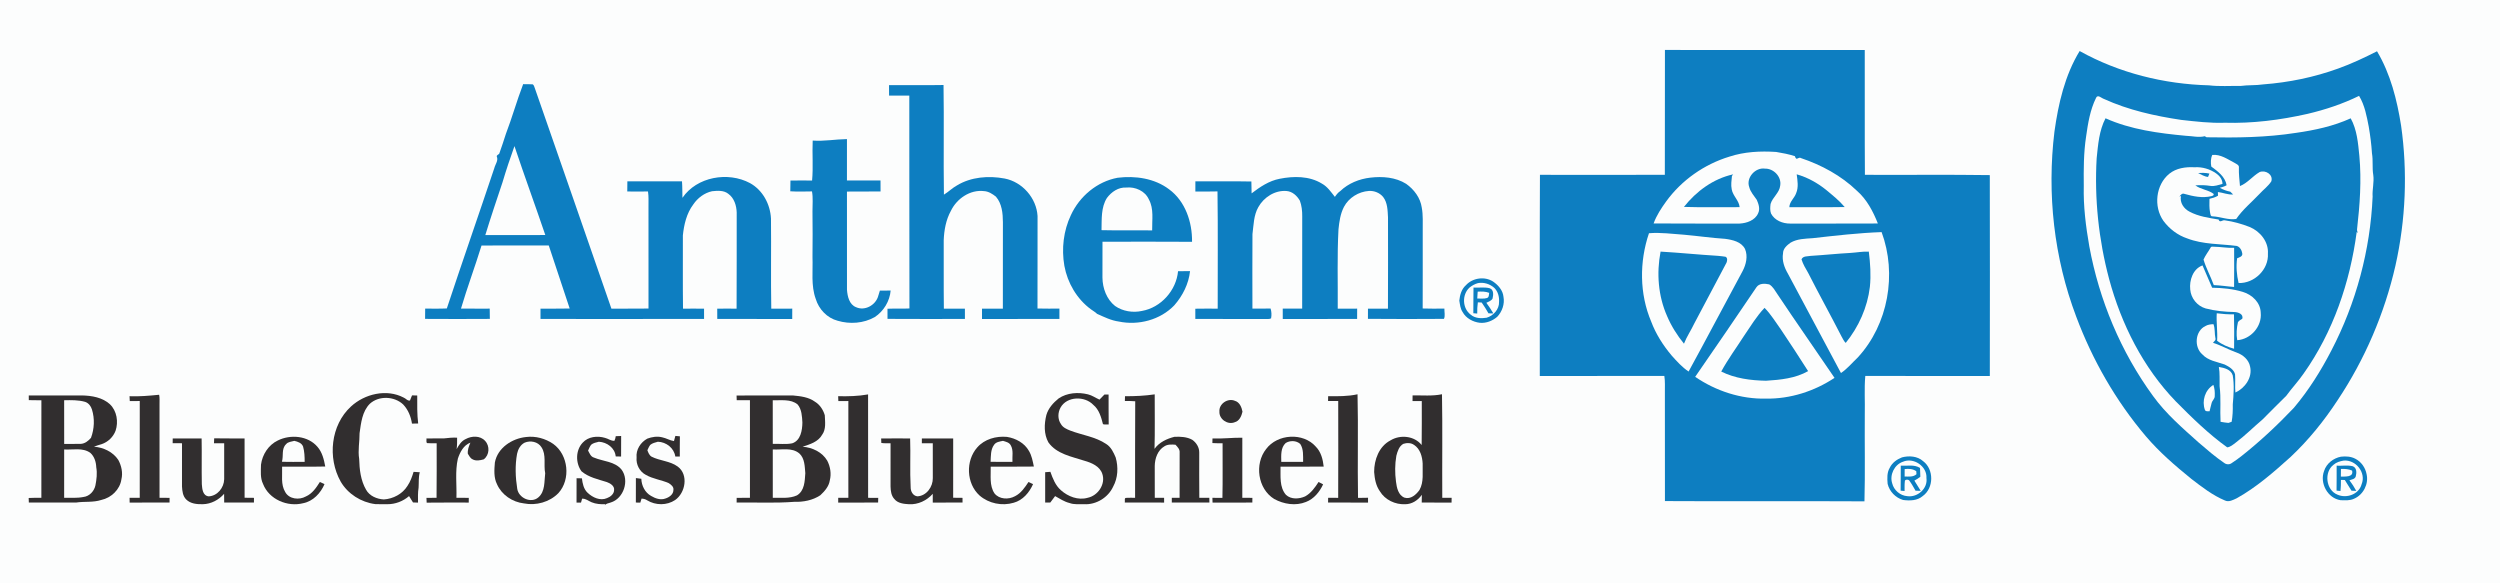 <?xml version="1.0" encoding="UTF-8" ?>
<!DOCTYPE svg PUBLIC "-//W3C//DTD SVG 1.1//EN" "http://www.w3.org/Graphics/SVG/1.1/DTD/svg11.dtd">
<svg width="2071pt" height="483pt" viewBox="0 0 2071 483" version="1.1" xmlns="http://www.w3.org/2000/svg">
<path fill="#fcfdfd" d=" M 0.00 0.00 L 2071.00 0.00 L 2071.00 483.00 L 0.00 483.00 L 0.00 0.00 Z" />
<path fill="#0d7ec1" d=" M 1379.23 41.39 C 1434.40 41.44 1489.58 41.40 1544.76 41.41 C 1544.89 75.88 1544.63 110.35 1544.89 144.82 C 1579.37 145.00 1613.87 144.56 1648.35 145.06 C 1648.48 200.52 1648.44 255.99 1648.37 311.46 C 1613.98 311.44 1579.60 311.55 1545.22 311.40 C 1544.25 321.87 1545.05 332.44 1544.79 342.95 C 1544.60 367.06 1545.15 391.21 1544.52 415.31 C 1489.42 414.99 1434.32 415.43 1379.23 415.09 C 1379.15 385.05 1379.22 355.01 1379.19 324.98 C 1379.15 320.46 1379.44 315.91 1378.74 311.43 C 1344.35 311.52 1309.95 311.44 1275.56 311.47 C 1275.65 255.92 1275.40 200.36 1275.69 144.82 C 1310.17 145.00 1344.66 144.82 1379.15 144.79 C 1379.28 110.32 1379.11 75.85 1379.23 41.39 Z" />
<path fill="#0d7ec1" d=" M 1701.91 109.00 C 1705.14 85.89 1710.50 62.40 1722.78 42.28 C 1755.41 60.46 1792.69 69.71 1829.94 70.69 C 1838.57 71.74 1847.30 71.04 1855.98 71.21 C 1862.28 70.33 1868.67 70.85 1874.97 69.90 C 1896.07 68.30 1916.97 64.01 1936.88 56.80 C 1947.96 52.83 1958.63 47.80 1969.12 42.47 C 1980.27 61.17 1985.68 82.69 1989.06 104.02 C 1994.55 142.57 1992.91 182.06 1984.38 220.06 C 1975.32 259.72 1959.03 297.73 1936.44 331.57 C 1925.28 348.60 1912.42 364.55 1897.57 378.50 C 1883.62 391.05 1869.36 403.59 1852.90 412.77 C 1849.90 414.13 1846.39 416.19 1843.11 414.59 C 1832.90 410.31 1824.08 403.44 1815.37 396.75 C 1801.96 385.90 1788.84 374.56 1777.63 361.40 C 1752.73 332.08 1733.36 298.19 1719.90 262.20 C 1701.52 213.59 1695.61 160.51 1701.91 109.00 Z" />
<path fill="#0d7ec1" d=" M 433.38 69.72 C 436.03 69.79 438.70 69.64 441.36 69.87 C 442.38 70.62 442.61 71.96 443.06 73.07 C 464.20 133.95 485.45 194.79 506.50 255.70 C 516.74 255.60 526.98 255.76 537.22 255.60 C 537.17 227.41 537.24 199.21 537.20 171.02 C 537.15 166.88 537.46 162.72 536.79 158.61 C 531.07 158.71 525.35 158.70 519.63 158.62 C 519.61 155.82 519.63 153.02 519.71 150.21 C 534.79 150.23 549.87 150.20 564.96 150.23 C 565.33 154.77 565.19 159.32 565.33 163.87 C 577.25 146.39 603.09 141.92 621.30 151.68 C 631.87 157.51 638.09 169.19 638.68 181.06 C 638.96 205.93 638.47 230.81 638.93 255.68 C 644.72 255.66 650.52 255.67 656.31 255.67 C 656.31 258.53 656.30 261.39 656.28 264.26 C 635.58 264.20 614.89 264.30 594.19 264.20 C 594.16 261.37 594.15 258.55 594.15 255.72 C 599.50 255.64 604.84 255.60 610.19 255.71 C 610.37 229.14 610.20 202.56 610.28 175.99 C 610.09 170.30 608.22 164.08 603.40 160.61 C 599.64 157.51 594.41 157.95 589.89 158.41 C 583.54 159.76 577.89 164.02 574.31 169.38 C 568.78 176.71 566.62 186.01 565.69 194.99 C 565.76 215.22 565.54 235.47 565.81 255.71 C 571.62 255.65 577.43 255.63 583.24 255.72 C 583.24 258.54 583.25 261.37 583.25 264.19 C 538.09 264.29 492.92 264.24 447.76 264.22 C 447.74 261.37 447.74 258.52 447.75 255.68 C 455.80 255.61 463.87 255.78 471.93 255.58 C 466.22 238.14 460.35 220.76 454.59 203.34 C 436.03 203.40 417.46 203.31 398.90 203.38 C 393.51 220.88 387.07 238.06 381.89 255.62 C 389.82 255.74 397.75 255.64 405.68 255.67 C 405.75 258.50 405.77 261.34 405.79 264.17 C 387.90 264.29 370.02 264.29 352.14 264.17 C 352.13 261.33 352.14 258.49 352.21 255.65 C 358.19 255.65 364.17 255.80 370.15 255.52 C 382.99 216.70 396.51 178.11 409.48 139.32 C 410.24 136.14 413.03 132.96 411.53 129.65 C 411.33 128.50 412.97 128.06 413.56 127.36 C 415.53 121.91 417.31 116.39 419.09 110.88 C 424.28 97.31 428.17 83.28 433.38 69.72 Z" />
<path fill="#0d7ec1" d=" M 736.47 70.54 C 751.52 70.45 766.57 70.69 781.62 70.42 C 782.11 100.69 781.48 130.98 781.94 161.25 C 785.69 159.00 788.78 155.80 792.62 153.68 C 804.37 146.50 818.97 145.40 832.26 147.89 C 846.91 150.71 858.64 164.08 859.51 178.97 C 859.45 204.50 859.56 230.03 859.46 255.57 C 865.51 255.79 871.57 255.60 877.63 255.66 C 877.63 258.51 877.63 261.36 877.62 264.21 C 856.24 264.28 834.87 264.22 813.49 264.25 C 813.46 261.39 813.46 258.54 813.49 255.69 C 819.25 255.65 825.01 255.67 830.77 255.69 C 830.86 231.81 830.78 207.93 830.81 184.05 C 830.75 176.71 830.03 168.69 825.02 162.90 C 822.15 160.64 818.86 158.50 815.09 158.31 C 803.62 156.95 792.59 164.55 787.73 174.65 C 783.62 182.08 782.11 190.64 781.77 199.03 C 781.88 217.91 781.64 236.81 781.90 255.69 C 787.70 255.66 793.51 255.65 799.33 255.70 C 799.33 258.53 799.34 261.37 799.34 264.21 C 777.96 264.23 756.59 264.31 735.21 264.16 C 735.22 261.37 735.22 258.57 735.19 255.77 C 741.25 255.49 747.32 255.85 753.38 255.53 C 753.17 196.75 753.40 137.96 753.27 79.18 C 747.68 79.20 742.09 79.14 736.51 79.18 C 736.46 76.30 736.45 73.42 736.47 70.54 Z" />
<path fill="#fcfdfd" d=" M 1736.37 81.08 C 1737.73 77.90 1740.92 81.40 1742.97 81.99 C 1763.17 91.21 1785.08 96.07 1806.96 99.33 C 1818.93 100.65 1830.94 102.11 1843.02 101.68 C 1866.04 102.35 1889.05 99.41 1911.49 94.34 C 1926.21 90.88 1940.65 86.08 1954.25 79.42 C 1958.98 87.21 1960.59 96.29 1962.30 105.10 C 1963.53 112.36 1964.49 119.68 1964.94 127.03 C 1965.99 132.97 1964.99 139.03 1966.02 144.97 C 1966.86 150.97 1965.07 156.91 1965.48 162.92 C 1963.57 207.20 1951.79 251.03 1931.31 290.35 C 1922.62 307.18 1912.47 323.36 1900.23 337.86 C 1886.85 351.94 1872.65 365.26 1857.43 377.35 C 1854.58 379.55 1851.73 381.76 1848.69 383.66 C 1846.87 385.04 1844.21 384.85 1842.49 383.47 C 1835.03 378.39 1828.20 372.46 1821.37 366.59 C 1807.99 354.61 1794.24 342.78 1783.65 328.14 C 1756.89 291.54 1739.01 248.66 1730.79 204.12 C 1727.90 187.61 1725.79 170.86 1726.20 154.07 C 1726.05 140.35 1726.07 126.58 1728.14 112.99 C 1729.68 102.13 1731.46 91.00 1736.37 81.08 Z" />
<path fill="#0d7ec1" d=" M 1744.22 97.99 C 1765.19 107.39 1788.29 110.39 1810.97 112.51 C 1816.09 112.64 1821.32 114.14 1826.41 112.84 C 1826.80 113.06 1827.58 113.50 1827.97 113.72 C 1852.70 114.17 1877.54 113.90 1902.03 110.06 C 1917.52 107.86 1933.01 104.53 1947.32 98.02 C 1952.55 107.47 1953.44 118.52 1954.48 129.07 C 1956.37 149.38 1954.89 169.81 1952.57 190.04 C 1952.51 191.07 1952.79 192.04 1953.41 192.94 L 1952.29 192.18 C 1946.75 233.87 1932.76 275.03 1908.29 309.50 C 1903.86 315.94 1898.47 321.63 1893.89 327.94 C 1887.33 334.35 1880.89 340.88 1874.41 347.37 C 1866.87 353.75 1859.91 360.81 1851.99 366.74 C 1849.86 368.33 1847.77 370.21 1845.05 370.61 C 1829.56 359.48 1815.87 346.10 1802.48 332.57 C 1775.33 304.46 1757.29 268.57 1747.17 231.04 C 1738.52 198.54 1734.94 164.62 1736.88 131.04 C 1738.06 119.84 1738.89 108.16 1744.22 97.99 Z" />
<path fill="#0d7ec1" d=" M 673.23 116.45 C 682.74 117.12 692.13 115.37 701.62 115.22 C 701.58 126.64 701.63 138.06 701.61 149.48 C 710.88 149.56 720.15 149.50 729.42 149.52 C 729.44 152.55 729.44 155.58 729.45 158.61 C 720.17 158.73 710.90 158.58 701.62 158.70 C 701.63 185.82 701.59 212.95 701.64 240.07 C 702.06 245.54 703.52 252.38 709.30 254.53 C 716.30 257.66 724.80 253.04 727.25 246.08 C 727.84 244.32 728.36 242.54 728.89 240.76 C 731.86 240.73 734.84 240.71 737.82 240.68 C 737.09 249.47 732.02 257.82 724.66 262.66 C 715.43 267.90 704.05 268.72 693.95 265.72 C 685.17 263.43 678.33 256.17 675.74 247.58 C 671.70 236.47 673.52 224.52 673.07 212.99 C 673.21 200.33 673.21 187.68 673.06 175.02 C 673.01 169.54 673.65 164.00 672.65 158.56 C 666.66 158.65 660.66 158.85 654.68 158.47 C 654.75 155.50 654.79 152.54 654.81 149.58 C 660.78 149.46 666.76 149.49 672.74 149.56 C 673.75 138.56 672.75 127.48 673.23 116.45 Z" />
<path fill="#fcfdfd" d=" M 416.33 150.89 C 419.30 140.84 422.66 130.90 426.18 121.03 C 434.41 145.68 443.37 170.09 451.73 194.70 C 435.17 194.78 418.60 194.78 402.04 194.72 C 406.54 180.02 411.46 165.46 416.33 150.89 Z" />
<path fill="#fcfdfd" d=" M 1432.55 129.78 C 1445.04 125.67 1458.32 125.02 1471.35 125.87 C 1476.58 126.73 1481.83 127.73 1486.90 129.38 C 1487.06 130.25 1487.48 130.97 1488.15 131.53 C 1489.44 131.50 1490.55 130.05 1491.90 130.96 C 1508.93 136.69 1525.22 145.46 1538.22 157.99 C 1546.46 165.16 1551.65 175.13 1555.63 185.14 C 1531.40 185.29 1507.18 185.15 1482.95 185.21 C 1476.74 185.24 1470.10 182.61 1467.12 176.88 C 1466.19 174.36 1466.42 171.56 1466.74 168.95 C 1468.40 163.35 1474.12 159.75 1474.73 153.72 C 1475.99 146.42 1469.25 139.47 1462.03 139.69 C 1454.11 138.53 1446.27 147.26 1449.06 154.97 C 1450.07 159.06 1453.06 162.14 1455.32 165.56 C 1456.82 168.99 1458.23 173.10 1456.42 176.71 C 1453.87 182.57 1446.93 184.92 1440.99 185.21 C 1417.28 185.13 1393.56 185.32 1369.85 185.11 C 1372.24 178.44 1376.20 172.50 1380.31 166.79 C 1393.10 149.23 1411.78 136.13 1432.55 129.78 Z" />
<path fill="#fcfdfd" d=" M 1831.82 137.96 C 1831.28 134.76 1831.28 131.37 1832.64 128.36 C 1839.49 127.65 1845.24 131.87 1851.00 134.85 C 1852.52 135.85 1855.07 136.61 1854.71 138.92 C 1854.53 144.02 1855.15 149.07 1855.59 154.13 C 1861.87 151.64 1866.07 145.88 1871.85 142.55 C 1876.74 140.57 1883.25 144.58 1881.58 150.19 C 1879.00 154.25 1874.95 157.14 1871.73 160.68 C 1865.26 167.54 1857.82 173.56 1852.48 181.40 C 1845.98 182.45 1839.44 179.50 1832.91 179.21 C 1831.02 179.42 1831.14 177.13 1830.81 175.95 C 1830.07 172.24 1830.28 168.45 1830.33 164.70 C 1832.76 164.14 1835.22 163.45 1837.39 162.11 C 1837.37 161.35 1837.32 159.83 1837.30 159.07 C 1841.54 159.56 1845.62 161.45 1849.95 161.10 C 1849.14 160.31 1848.34 159.54 1847.56 158.78 C 1844.49 158.21 1841.57 157.08 1838.87 155.56 C 1840.77 154.95 1842.81 154.56 1844.54 153.44 C 1843.31 146.36 1837.20 141.91 1831.82 137.96 Z" />
<path fill="#fcfdfd" d=" M 1796.98 143.98 C 1802.82 139.23 1810.63 138.15 1817.94 138.57 C 1824.33 138.12 1830.80 140.05 1836.02 143.75 C 1838.84 145.76 1841.13 148.73 1841.11 152.35 C 1837.82 153.17 1834.48 154.57 1831.04 153.99 C 1826.94 153.32 1822.77 153.24 1818.64 153.56 C 1823.06 156.95 1829.08 157.17 1833.60 160.48 C 1834.41 161.69 1832.90 162.29 1831.98 162.48 C 1824.49 164.31 1816.78 162.65 1809.54 160.60 C 1807.57 159.79 1806.43 161.69 1805.37 162.91 L 1806.74 162.38 C 1805.54 167.82 1809.11 172.97 1813.82 175.35 C 1821.22 179.32 1829.71 180.48 1837.89 181.86 C 1838.91 184.97 1840.96 182.06 1842.96 182.51 C 1850.04 183.49 1857.00 185.44 1863.65 188.04 C 1872.34 191.65 1879.39 200.30 1878.74 210.06 C 1879.54 223.21 1867.45 234.93 1854.44 234.46 C 1852.86 227.76 1852.28 220.78 1853.23 213.95 C 1855.01 213.22 1857.95 212.48 1857.50 209.95 C 1857.14 207.37 1855.54 204.50 1852.92 203.73 C 1839.20 201.98 1824.93 202.56 1811.84 197.49 C 1803.93 194.85 1797.07 189.56 1792.13 182.90 C 1783.90 171.13 1785.77 153.22 1796.98 143.98 Z" />
<path fill="#0d7ec1" d=" M 1820.92 143.35 C 1824.03 143.16 1827.18 143.07 1830.27 143.79 C 1829.98 144.48 1829.42 145.87 1829.14 146.57 C 1826.12 146.30 1823.57 144.62 1820.92 143.35 Z" />
<path fill="#0d7ec1" d=" M 1394.98 171.40 C 1405.20 158.42 1419.40 147.98 1435.75 144.43 C 1435.50 144.76 1434.99 145.43 1434.74 145.76 C 1434.40 149.46 1433.78 153.23 1434.57 156.92 C 1435.55 162.36 1440.59 166.02 1441.12 171.61 C 1425.74 171.49 1410.34 171.93 1394.98 171.40 Z" />
<path fill="#0d7ec1" d=" M 1488.38 144.39 C 1497.25 146.93 1505.47 151.43 1512.65 157.21 C 1518.05 161.71 1523.61 166.10 1528.16 171.52 C 1512.86 171.78 1497.57 171.52 1482.28 171.66 C 1482.41 167.04 1486.54 164.14 1487.95 159.98 C 1490.03 155.00 1489.07 149.55 1488.38 144.39 Z" />
<path fill="#0d7ec1" d=" M 887.17 178.12 C 894.36 162.58 908.85 150.39 925.84 147.25 C 940.50 145.46 956.35 147.68 968.40 156.77 C 981.93 166.64 987.72 184.08 987.49 200.31 C 962.76 200.13 938.03 200.23 913.30 200.26 C 913.26 210.16 913.26 220.06 913.27 229.97 C 913.37 238.74 916.71 247.94 923.75 253.50 C 930.12 257.90 938.44 259.24 945.96 257.58 C 961.75 254.81 974.45 240.56 975.89 224.67 C 979.20 224.62 982.52 224.59 985.84 224.59 C 984.71 235.14 979.76 244.96 972.82 252.89 C 961.23 265.01 943.14 269.76 926.89 266.38 C 920.47 265.52 914.65 262.58 908.81 259.99 C 907.29 258.46 905.35 257.47 903.66 256.19 C 892.04 247.62 884.29 234.31 881.72 220.19 C 879.27 206.06 880.98 191.10 887.17 178.12 Z" />
<path fill="#0d7ec1" d=" M 1060.07 148.10 C 1071.67 145.80 1084.61 145.69 1095.01 152.07 C 1099.64 154.60 1102.63 159.07 1105.82 163.10 C 1107.04 161.25 1108.44 159.51 1110.31 158.26 C 1117.01 151.84 1126.03 148.22 1135.17 147.16 C 1145.25 145.99 1156.07 146.77 1164.87 152.29 C 1171.39 156.93 1176.64 163.87 1177.79 171.95 C 1178.98 178.23 1178.50 184.63 1178.58 190.97 C 1178.56 212.50 1178.64 234.03 1178.54 255.55 C 1184.53 255.78 1190.54 255.68 1196.54 255.62 C 1196.43 258.40 1197.35 261.63 1196.17 264.15 C 1175.19 264.30 1154.19 264.32 1133.20 264.13 C 1133.22 261.32 1133.23 258.51 1133.22 255.71 C 1138.74 255.64 1144.25 255.68 1149.78 255.68 C 1149.92 230.45 1149.83 205.22 1149.82 179.99 C 1149.49 174.26 1149.47 167.93 1145.80 163.18 C 1142.94 159.72 1138.43 157.90 1133.98 158.18 C 1125.52 158.75 1117.34 163.77 1113.36 171.32 C 1110.35 177.07 1109.46 183.62 1108.80 189.99 C 1107.63 211.86 1108.34 233.78 1108.18 255.68 C 1113.54 255.67 1118.90 255.67 1124.27 255.67 C 1124.27 258.51 1124.26 261.35 1124.24 264.19 C 1103.71 264.32 1083.17 264.19 1062.64 264.25 C 1062.61 261.38 1062.61 258.52 1062.62 255.65 C 1067.98 255.67 1073.35 255.67 1078.72 255.67 C 1078.77 230.13 1078.70 204.60 1078.76 179.06 C 1078.80 174.74 1078.32 170.33 1076.81 166.27 C 1074.51 162.22 1070.62 158.59 1065.77 158.23 C 1056.18 157.44 1046.98 163.38 1042.39 171.59 C 1038.51 178.38 1038.53 186.45 1037.54 193.99 C 1037.41 214.54 1037.47 235.09 1037.51 255.64 C 1042.52 255.65 1047.53 255.73 1052.55 255.56 C 1053.38 258.19 1053.48 261.02 1052.97 263.73 C 1051.45 264.57 1049.64 264.14 1048.01 264.27 C 1028.74 264.16 1009.48 264.33 990.21 264.20 C 990.21 261.38 990.21 258.56 990.20 255.74 C 996.38 255.61 1002.56 255.67 1008.74 255.69 C 1008.69 223.32 1009.02 190.93 1008.57 158.56 C 1002.46 158.76 996.34 158.64 990.24 158.65 C 990.20 155.84 990.20 153.04 990.25 150.23 C 1005.71 150.30 1021.18 150.04 1036.64 150.35 C 1036.78 153.63 1036.78 156.90 1036.83 160.18 C 1043.78 154.84 1051.30 149.78 1060.07 148.10 Z" />
<path fill="#fcfdfd" d=" M 916.97 164.00 C 920.70 158.96 926.50 154.98 933.01 155.37 C 940.37 154.58 948.55 158.15 951.68 165.13 C 956.04 172.99 954.27 182.26 954.45 190.84 C 940.47 190.67 926.48 191.01 912.50 190.66 C 912.72 181.72 911.98 171.90 916.97 164.00 Z" />
<path fill="#fcfdfd" d=" M 1501.54 197.31 C 1520.56 195.18 1539.59 192.96 1558.73 192.28 C 1571.56 226.99 1564.25 268.68 1539.06 296.05 C 1534.43 300.41 1530.37 305.44 1525.06 309.02 C 1510.40 281.58 1495.83 254.11 1481.11 226.71 C 1478.17 221.71 1476.06 215.84 1477.05 209.98 C 1477.02 205.97 1480.31 203.18 1483.28 201.04 C 1488.77 197.81 1495.36 197.75 1501.54 197.31 Z" />
<path fill="#fcfdfd" d=" M 1366.01 193.21 C 1375.66 192.37 1385.37 193.82 1395.02 194.44 C 1406.35 195.44 1417.62 197.11 1428.97 197.84 C 1435.11 198.63 1442.54 200.22 1445.59 206.29 C 1448.07 212.21 1446.49 218.99 1443.62 224.48 C 1428.59 252.19 1414.00 280.13 1398.84 307.77 C 1393.39 304.20 1389.04 299.23 1384.71 294.42 C 1377.70 286.07 1371.71 276.70 1367.87 266.47 C 1358.08 243.42 1358.00 216.80 1366.01 193.21 Z" />
<path fill="#fcfdfd" d=" M 1831.20 205.25 C 1831.62 203.82 1833.27 204.48 1834.34 204.40 C 1839.82 204.47 1845.25 205.58 1850.75 205.30 C 1850.80 216.10 1850.83 226.91 1850.71 237.71 C 1845.09 237.32 1839.53 236.36 1833.91 236.18 C 1831.33 229.02 1827.54 222.31 1825.40 215.00 C 1826.92 211.57 1829.33 208.53 1831.20 205.25 Z" />
<path fill="#0d7ec1" d=" M 1375.62 208.43 C 1391.46 209.34 1407.28 210.98 1423.12 211.93 C 1425.20 212.21 1427.33 212.27 1429.42 212.69 C 1431.25 213.60 1430.90 215.97 1430.26 217.55 C 1421.33 234.29 1412.50 251.10 1403.60 267.87 C 1400.92 273.58 1397.30 278.82 1395.00 284.71 C 1389.39 277.81 1384.56 270.20 1381.08 262.01 C 1373.63 245.31 1372.18 226.29 1375.62 208.43 Z" />
<path fill="#0d7ec1" d=" M 1532.93 209.52 C 1537.99 209.22 1543.01 208.22 1548.12 208.45 C 1549.33 218.12 1550.02 227.91 1549.01 237.63 C 1547.01 254.61 1539.71 270.84 1528.99 284.06 C 1527.42 282.62 1526.61 280.59 1525.56 278.80 C 1516.53 261.12 1506.86 243.79 1497.89 226.09 C 1495.78 222.47 1493.60 218.85 1492.37 214.83 C 1493.64 211.88 1497.39 212.49 1500.02 211.96 C 1510.99 211.31 1521.94 210.11 1532.93 209.52 Z" />
<path fill="#fcfdfd" d=" M 1814.39 239.88 C 1813.54 232.15 1816.66 222.74 1824.56 219.86 C 1827.34 225.97 1829.77 232.23 1832.53 238.35 C 1841.08 238.50 1849.78 239.30 1858.00 241.82 C 1865.65 244.12 1872.60 250.64 1872.78 259.05 C 1873.96 270.36 1864.54 281.07 1853.30 281.82 C 1852.43 276.88 1852.83 271.80 1853.91 266.94 C 1854.68 265.57 1856.22 264.94 1857.48 264.08 C 1858.73 260.11 1853.91 258.54 1850.86 258.48 C 1842.88 258.30 1834.87 257.55 1827.15 255.51 C 1820.21 253.52 1814.96 247.06 1814.39 239.88 Z" />
<path fill="#0d7ec1" d=" M 1214.31 236.32 C 1219.86 230.19 1229.85 228.72 1236.83 233.22 C 1241.11 236.14 1244.96 240.48 1245.48 245.85 C 1246.61 251.81 1244.41 258.10 1240.29 262.45 C 1236.38 265.82 1231.19 267.88 1225.98 267.41 C 1220.19 266.76 1214.41 263.66 1211.58 258.41 C 1209.70 255.61 1209.44 252.20 1208.88 248.99 C 1209.39 244.36 1210.69 239.52 1214.31 236.32 Z" />
<path fill="#fcfdfd" d=" M 1224.36 234.53 C 1229.10 233.65 1234.07 235.18 1237.69 238.31 C 1240.88 241.26 1242.08 245.79 1241.81 250.03 C 1242.09 256.12 1237.11 261.64 1231.45 263.22 C 1227.00 263.90 1221.98 263.79 1218.40 260.70 C 1211.35 255.52 1210.93 244.11 1217.33 238.24 C 1219.40 236.58 1221.78 235.22 1224.36 234.53 Z" />
<path fill="#fcfdfd" d=" M 1455.00 238.00 C 1457.31 234.53 1462.00 234.80 1465.60 235.58 C 1468.78 237.39 1470.44 240.86 1472.46 243.77 C 1487.94 267.04 1504.05 289.88 1519.72 313.02 C 1503.04 324.10 1483.10 330.52 1463.00 330.22 C 1442.16 330.70 1421.42 323.91 1404.29 312.16 C 1421.34 287.55 1438.22 262.80 1455.00 238.00 Z" />
<path fill="#0d7ec1" d=" M 1220.65 238.21 C 1225.10 238.54 1229.73 237.61 1234.09 238.79 C 1237.67 240.09 1237.09 244.43 1236.42 247.39 C 1235.28 249.24 1233.12 249.95 1231.29 250.84 C 1233.34 253.68 1235.35 256.57 1237.09 259.63 C 1236.08 259.62 1234.07 259.59 1233.06 259.58 C 1231.34 256.49 1229.42 253.52 1227.43 250.61 C 1226.35 250.56 1225.29 250.51 1224.25 250.46 C 1223.79 253.53 1223.68 256.64 1223.74 259.74 C 1222.65 259.65 1221.57 259.57 1220.51 259.49 C 1220.67 252.40 1220.44 245.30 1220.65 238.21 Z" />
<path fill="#fcfdfd" d=" M 1224.12 241.60 C 1227.32 241.46 1230.60 241.38 1233.65 242.60 C 1233.36 244.06 1233.61 246.30 1231.81 246.88 C 1229.23 247.72 1226.42 247.18 1223.76 247.31 C 1223.85 245.40 1223.98 243.50 1224.12 241.60 Z" />
<path fill="#0d7ec1" d=" M 1444.61 278.43 C 1450.08 270.48 1455.05 262.04 1461.75 255.03 C 1467.05 260.33 1470.88 266.86 1475.27 272.90 C 1482.96 284.30 1490.43 295.84 1497.83 307.44 C 1487.27 313.46 1474.86 314.66 1462.97 315.41 C 1450.31 315.16 1437.34 313.51 1425.87 307.80 C 1431.40 297.59 1438.35 288.21 1444.61 278.43 Z" />
<path fill="#fcfdfd" d=" M 1836.35 259.53 C 1841.08 260.11 1845.83 260.52 1850.63 260.37 C 1850.91 269.88 1850.81 279.39 1850.71 288.90 C 1845.68 287.53 1840.80 285.50 1836.66 282.29 C 1837.16 274.69 1835.90 267.13 1836.35 259.53 Z" />
<path fill="#fcfdfd" d=" M 1827.06 270.04 C 1829.03 268.86 1831.37 268.67 1833.63 268.53 C 1835.08 272.24 1834.41 276.29 1835.25 280.13 C 1835.87 281.80 1834.06 282.82 1833.24 283.97 C 1839.99 286.10 1846.17 289.70 1852.85 292.07 C 1858.14 293.91 1862.96 298.06 1864.00 303.79 C 1866.05 312.73 1859.71 321.55 1851.80 325.17 C 1851.32 320.14 1851.93 315.10 1851.52 310.08 C 1850.52 305.97 1846.42 303.71 1842.93 301.96 C 1836.56 299.69 1829.20 298.81 1824.39 293.55 C 1817.34 287.49 1818.38 274.09 1827.06 270.04 Z" />
<path fill="#fcfdfd" d=" M 1838.09 303.98 C 1842.52 304.70 1848.18 306.06 1849.60 310.98 C 1850.97 318.93 1850.32 327.09 1849.63 335.08 C 1849.72 339.87 1849.56 344.66 1848.70 349.39 C 1848.04 349.63 1846.73 350.10 1846.07 350.34 C 1843.85 350.15 1841.67 349.81 1839.51 349.41 C 1838.95 339.63 1840.01 329.80 1838.72 320.07 C 1838.54 314.70 1839.05 309.30 1838.09 303.98 Z" />
<path fill="#fcfdfd" d=" M 1826.56 339.58 C 1823.85 332.13 1826.63 323.03 1833.56 318.85 C 1834.62 321.78 1834.86 324.91 1834.69 328.00 C 1834.85 330.32 1832.61 331.75 1832.11 333.88 C 1831.44 336.13 1831.00 338.44 1830.40 340.70 C 1829.06 340.62 1827.20 341.14 1826.56 339.58 Z" />
<path fill="#312e2f" d=" M 290.73 336.76 C 302.13 326.24 320.27 321.91 334.40 329.36 C 336.18 330.02 337.56 332.27 339.63 331.77 C 340.26 330.38 340.76 328.94 341.32 327.53 C 342.75 327.56 344.19 327.59 345.63 327.64 C 345.62 335.38 345.47 343.12 346.41 350.82 C 344.70 350.87 342.99 350.89 341.28 350.92 C 340.41 345.06 338.08 339.35 333.96 335.03 C 326.63 328.18 313.94 327.63 306.42 334.43 C 300.01 340.82 299.09 350.31 297.87 358.81 C 297.94 365.94 296.37 373.05 297.54 380.16 C 297.76 388.88 298.79 398.00 303.25 405.68 C 306.12 410.92 312.26 413.42 317.98 413.74 C 325.69 413.24 333.35 409.23 337.50 402.59 C 339.93 399.05 341.38 394.96 342.61 390.88 C 344.32 390.96 346.04 391.07 347.75 391.21 C 346.60 395.37 347.04 399.69 346.76 403.95 C 346.09 408.05 346.25 412.22 346.28 416.36 C 344.89 416.32 343.51 416.28 342.13 416.23 C 341.03 414.47 339.93 412.73 338.86 410.96 C 333.94 415.23 327.52 417.71 320.99 417.68 C 317.64 417.64 314.28 417.75 310.93 417.61 C 299.16 416.12 288.14 409.21 282.18 398.88 C 271.24 379.36 273.91 352.17 290.73 336.76 Z" />
<path fill="#312e2f" d=" M 876.99 330.05 C 884.02 325.30 893.20 324.68 901.28 326.68 C 904.72 327.51 907.60 329.64 910.81 331.05 C 912.13 329.60 913.51 328.20 914.92 326.82 C 915.78 326.82 917.50 326.82 918.36 326.82 C 918.43 335.09 918.27 343.35 918.44 351.61 C 916.86 351.55 915.22 351.83 913.71 351.40 C 912.20 345.61 910.53 339.34 905.68 335.37 C 898.57 327.90 883.88 328.17 878.57 337.60 C 876.23 341.74 876.07 347.35 878.89 351.31 C 880.49 354.17 883.68 355.53 886.59 356.69 C 896.46 360.47 907.44 361.78 916.36 367.79 C 920.38 370.28 922.46 374.79 924.24 378.99 C 926.51 386.91 926.14 395.86 922.11 403.17 C 917.95 412.24 907.97 418.28 898.00 417.68 C 893.97 417.56 889.80 418.15 885.95 416.68 C 881.60 415.63 877.92 413.07 874.05 410.97 C 872.70 412.74 871.38 414.53 870.05 416.32 C 868.63 416.31 867.22 416.31 865.82 416.31 C 865.85 407.93 865.86 399.55 865.82 391.18 C 867.25 391.06 868.69 390.95 870.14 390.85 C 872.11 396.37 874.31 402.15 878.86 406.10 C 884.74 411.36 893.18 414.63 901.02 412.37 C 909.53 410.63 916.05 401.09 913.16 392.57 C 911.10 386.25 904.32 383.38 898.43 381.71 C 887.84 378.23 875.37 376.18 868.47 366.44 C 864.67 359.57 864.97 351.24 866.80 343.83 C 868.43 338.16 872.51 333.68 876.99 330.05 Z" />
<path fill="#312e2f" d=" M 107.30 328.23 C 115.51 328.57 123.71 327.81 131.84 327.02 C 132.39 329.62 132.09 332.31 132.15 334.95 C 132.14 360.76 132.13 386.56 132.16 412.37 C 134.93 412.37 137.71 412.38 140.48 412.42 C 140.47 413.40 140.46 415.35 140.45 416.32 C 129.43 416.33 118.41 416.32 107.39 416.33 C 107.37 415.35 107.35 413.38 107.34 412.39 C 110.15 412.38 112.95 412.38 115.76 412.40 C 115.83 385.67 115.78 358.94 115.78 332.20 C 113.02 332.19 110.26 332.20 107.50 332.27 C 107.43 330.92 107.36 329.57 107.30 328.23 Z" />
<path fill="#312e2f" d=" M 694.33 328.21 C 702.62 328.38 710.94 328.21 719.12 326.73 C 719.15 355.28 719.11 383.84 719.15 412.40 C 721.93 412.38 724.72 412.37 727.52 412.43 C 727.50 413.40 727.45 415.35 727.43 416.32 C 716.41 416.32 705.38 416.32 694.36 416.34 C 694.36 415.35 694.37 413.36 694.38 412.36 C 697.17 412.36 699.98 412.37 702.78 412.39 C 702.81 385.67 702.80 358.94 702.78 332.21 C 700.01 332.20 697.25 332.21 694.49 332.27 C 694.42 330.91 694.37 329.56 694.33 328.21 Z" />
<path fill="#312e2f" d=" M 931.95 328.22 C 940.17 328.27 948.43 327.89 956.56 326.68 C 956.51 341.73 956.83 356.79 956.40 371.83 C 960.27 366.40 966.60 363.43 972.91 361.86 C 977.90 361.63 983.20 361.84 987.68 364.33 C 991.09 366.72 993.55 370.71 993.45 374.96 C 993.47 387.44 993.35 399.92 993.51 412.40 C 996.27 412.38 999.03 412.38 1001.81 412.37 C 1001.82 413.68 1001.83 414.99 1001.87 416.31 C 991.48 416.34 981.10 416.32 970.72 416.32 C 970.71 415.01 970.71 413.70 970.72 412.40 C 972.86 412.39 975.02 412.38 977.18 412.40 C 977.25 399.90 977.21 387.41 977.21 374.91 C 977.47 372.18 975.45 370.20 973.74 368.40 C 970.66 368.19 967.33 367.96 964.62 369.71 C 958.98 372.97 956.68 379.82 956.59 386.01 C 956.60 394.79 956.58 403.58 956.62 412.37 C 959.19 412.37 961.76 412.38 964.34 412.39 C 964.35 413.38 964.35 415.35 964.36 416.33 C 953.49 416.29 942.63 416.38 931.77 416.29 C 932.16 415.14 931.02 412.28 933.05 412.42 C 935.46 412.28 937.88 412.36 940.31 412.38 C 940.39 385.72 940.19 359.06 940.42 332.41 C 937.55 332.17 934.69 332.16 931.84 332.20 C 931.86 330.87 931.90 329.54 931.95 328.22 Z" />
<path fill="#312e2f" d=" M 1100.23 328.23 C 1108.36 328.25 1116.60 328.41 1124.58 326.62 C 1125.28 355.21 1124.46 383.85 1124.99 412.46 C 1127.75 412.36 1130.51 412.34 1133.28 412.33 C 1133.28 413.34 1133.29 415.34 1133.29 416.34 C 1122.25 416.30 1111.20 416.35 1100.17 416.31 C 1100.17 414.99 1100.19 413.68 1100.23 412.38 C 1103.00 412.37 1105.77 412.37 1108.55 412.41 C 1108.69 385.68 1108.63 358.95 1108.58 332.21 C 1105.77 332.20 1102.97 332.21 1100.17 332.20 C 1100.18 330.87 1100.20 329.55 1100.23 328.23 Z" />
<path fill="#312e2f" d=" M 1170.18 327.56 C 1178.30 327.39 1186.52 328.28 1194.54 326.59 C 1195.07 355.17 1194.58 383.78 1194.78 412.38 C 1197.35 412.39 1199.94 412.38 1202.53 412.36 C 1202.50 413.69 1202.48 415.01 1202.47 416.35 C 1194.23 416.29 1185.99 416.36 1177.76 416.31 C 1177.76 414.16 1177.77 412.03 1177.84 409.89 C 1174.71 414.43 1169.63 417.73 1164.01 417.70 C 1155.83 418.08 1147.34 414.10 1143.09 406.97 C 1139.76 402.33 1138.77 396.57 1138.34 391.01 C 1138.31 380.87 1142.39 369.75 1151.85 364.83 C 1159.99 359.87 1171.58 361.01 1177.70 368.64 C 1177.92 356.50 1177.76 344.36 1177.80 332.22 C 1175.24 332.21 1172.68 332.21 1170.14 332.23 C 1170.12 330.67 1170.14 329.12 1170.18 327.56 Z" />
<path fill="#312e2f" d=" M 23.82 327.62 C 38.54 327.54 53.27 327.63 68.00 327.58 C 76.11 327.77 84.89 329.22 91.09 334.91 C 96.83 340.46 98.22 349.45 95.74 356.85 C 93.77 362.02 89.44 366.20 84.18 367.94 C 82.06 368.61 79.90 369.16 77.85 370.04 C 85.74 370.65 93.57 374.31 98.02 381.04 C 100.62 385.89 101.91 391.67 100.57 397.10 C 99.35 405.58 92.15 412.39 83.91 414.16 C 77.12 416.39 69.94 415.24 62.99 416.32 C 49.96 416.33 36.92 416.33 23.88 416.31 C 23.85 415.37 23.79 413.48 23.75 412.53 C 27.26 412.35 30.76 412.36 34.27 412.38 C 34.27 385.45 34.24 358.53 34.29 331.61 C 30.81 331.50 27.34 331.53 23.86 331.47 C 23.85 330.51 23.83 328.58 23.82 327.62 Z" />
<path fill="#312e2f" d=" M 610.17 327.65 C 625.77 327.54 641.37 327.60 656.97 327.61 C 663.22 328.20 669.89 328.96 675.11 332.78 C 679.18 335.25 681.93 339.49 683.26 343.99 C 683.45 349.42 684.48 355.53 681.01 360.23 C 677.68 366.11 670.88 368.09 664.90 370.05 C 672.95 370.69 681.11 374.49 685.30 381.64 C 687.85 386.57 688.81 392.47 687.42 397.91 C 686.67 402.97 683.13 406.92 679.53 410.28 C 673.22 414.48 665.43 415.95 657.95 415.71 C 642.09 416.93 626.13 416.09 610.22 416.30 C 610.22 415.00 610.23 413.71 610.25 412.42 C 613.91 412.36 617.58 412.37 621.25 412.38 C 621.25 385.43 621.25 358.49 621.25 331.54 C 617.59 331.52 613.94 331.52 610.29 331.54 C 610.24 330.24 610.20 328.94 610.17 327.65 Z" />
<path fill="#fcfdfd" d=" M 53.14 331.56 C 58.95 331.45 64.86 331.28 70.50 332.90 C 73.35 333.83 75.31 336.42 76.17 339.21 C 78.55 346.86 78.17 355.24 75.37 362.72 C 73.21 365.16 70.49 367.45 67.10 367.68 C 62.46 367.85 57.81 367.66 53.17 367.74 C 53.16 355.68 53.20 343.62 53.14 331.56 Z" />
<path fill="#fcfdfd" d=" M 640.14 331.57 C 646.97 331.82 655.08 330.33 660.74 335.06 C 664.19 339.10 664.40 344.93 664.70 349.99 C 664.62 356.43 663.30 364.95 656.24 367.25 C 650.97 368.30 645.51 367.48 640.17 367.72 C 640.12 355.67 640.19 343.62 640.14 331.57 Z" />
<path fill="#312e2f" d=" M 1010.17 340.98 C 1009.61 334.56 1017.12 329.52 1022.94 332.02 C 1026.91 333.17 1028.58 337.36 1029.28 341.06 C 1028.45 344.65 1026.76 348.75 1022.82 349.78 C 1017.05 352.18 1009.81 347.27 1010.17 340.98 Z" />
<path fill="#312e2f" d=" M 435.74 362.03 C 443.62 361.01 451.76 363.24 458.28 367.72 C 470.87 376.75 473.00 397.06 462.56 408.51 C 455.27 415.97 444.11 419.03 433.96 417.01 C 424.52 415.92 415.60 409.97 411.73 401.17 C 408.91 395.57 409.45 389.10 409.96 383.08 C 412.22 371.00 424.13 363.24 435.74 362.03 Z" />
<path fill="#312e2f" d=" M 559.47 361.11 C 560.71 361.22 561.96 361.33 563.22 361.45 C 563.08 367.02 563.18 372.59 563.15 378.17 C 562.22 378.17 560.36 378.19 559.43 378.19 C 558.36 371.12 551.97 366.19 545.00 365.93 C 542.79 366.54 540.43 367.05 538.64 368.57 C 537.63 369.90 537.01 371.47 536.29 372.96 C 537.04 374.95 537.81 377.11 539.74 378.29 C 546.64 381.83 555.05 381.80 561.43 386.50 C 570.55 393.19 567.84 408.32 559.26 414.24 C 552.45 418.81 543.13 418.73 536.18 414.50 C 534.77 413.54 533.14 413.10 531.46 413.04 C 531.11 414.15 530.76 415.26 530.42 416.39 C 529.50 416.37 527.66 416.32 526.74 416.30 C 526.80 409.55 526.75 402.79 526.77 396.03 C 528.26 396.20 529.77 396.39 531.27 396.61 C 531.43 402.24 534.28 408.04 539.34 410.81 C 542.86 412.92 547.26 414.50 551.29 412.94 C 554.37 411.98 557.82 409.57 557.85 406.01 C 558.33 403.31 555.91 401.44 553.91 400.19 C 547.73 397.50 540.81 396.74 534.93 393.33 C 529.83 390.67 526.78 384.70 527.35 379.01 C 526.68 372.53 530.67 366.39 536.24 363.36 C 540.13 361.90 544.47 361.23 548.56 362.27 C 551.93 362.93 554.88 364.89 558.31 365.38 C 558.70 363.95 559.08 362.53 559.47 361.11 Z" />
<path fill="#312e2f" d=" M 809.53 370.67 C 815.53 363.74 825.27 361.07 834.17 361.92 C 841.45 363.08 848.67 366.94 852.36 373.54 C 854.73 377.47 855.51 382.06 856.45 386.49 C 844.53 386.69 832.62 386.50 820.70 386.58 C 820.92 393.98 819.47 402.18 823.83 408.72 C 827.82 413.74 835.51 413.99 840.83 411.06 C 845.81 408.57 849.00 403.81 851.99 399.29 C 853.25 399.87 854.50 400.47 855.79 401.04 C 852.74 407.96 847.32 414.41 839.79 416.46 C 830.13 419.36 819.08 417.11 811.45 410.47 C 800.45 400.49 799.78 381.73 809.53 370.67 Z" />
<path fill="#312e2f" d=" M 1048.83 372.02 C 1058.20 359.37 1079.60 358.05 1090.05 370.05 C 1094.36 374.39 1095.90 380.63 1096.55 386.53 C 1084.63 386.65 1072.71 386.52 1060.79 386.58 C 1060.94 394.41 1059.73 403.51 1065.27 409.90 C 1069.52 413.89 1076.17 413.45 1081.17 411.21 C 1086.06 408.53 1089.34 403.83 1092.31 399.26 C 1093.55 399.93 1094.80 400.58 1096.07 401.24 C 1093.18 407.47 1088.43 413.33 1081.85 415.82 C 1073.34 419.29 1063.42 417.68 1055.54 413.35 C 1041.90 404.95 1039.07 384.37 1048.83 372.02 Z" />
<path fill="#312e2f" d=" M 230.10 364.91 C 240.59 359.68 255.03 360.87 262.94 370.09 C 266.94 374.63 268.38 380.67 269.43 386.46 C 257.52 386.74 245.61 386.48 233.70 386.59 C 234.01 393.60 232.44 401.30 236.29 407.63 C 239.53 413.54 247.85 414.39 253.35 411.28 C 258.69 408.95 262.00 404.00 264.99 399.25 C 266.27 399.85 267.54 400.45 268.83 401.04 C 265.65 408.51 259.36 415.27 251.13 416.86 C 238.21 420.19 222.89 413.72 217.93 400.95 C 215.47 395.97 216.14 390.29 216.21 384.93 C 217.28 376.57 222.40 368.60 230.10 364.91 Z" />
<path fill="#312e2f" d=" M 385.76 363.73 C 390.71 360.98 397.80 360.74 401.84 365.21 C 405.91 369.47 405.53 376.98 400.71 380.53 C 397.72 381.35 394.27 382.12 391.43 380.46 C 389.53 379.57 388.65 377.55 387.56 375.91 C 387.22 372.64 388.42 369.64 389.67 366.70 C 384.04 368.72 381.05 374.63 379.29 379.96 C 376.89 390.61 378.47 401.59 378.11 412.39 C 381.52 412.37 384.93 412.37 388.34 412.41 C 388.32 413.71 388.32 415.02 388.31 416.33 C 376.68 416.37 365.06 416.22 353.44 416.40 C 353.37 415.07 353.32 413.74 353.27 412.41 C 356.06 412.36 358.84 412.34 361.64 412.40 C 361.87 397.34 361.69 382.27 361.73 367.21 C 359.09 367.18 356.45 367.33 353.82 367.07 C 352.77 366.26 353.54 364.43 353.24 363.24 C 358.15 363.05 363.07 363.31 367.98 363.15 C 371.52 362.72 375.08 362.39 378.66 362.56 C 378.70 365.72 378.70 368.90 378.27 372.04 C 380.07 368.76 382.19 365.31 385.76 363.73 Z" />
<path fill="#312e2f" d=" M 482.74 366.66 C 487.28 361.67 494.88 360.86 501.07 362.70 C 503.78 363.30 506.10 365.37 508.98 365.15 C 509.57 363.95 509.93 362.68 510.07 361.34 C 511.56 361.27 513.06 361.21 514.56 361.18 C 514.52 366.85 514.56 372.53 514.51 378.20 C 513.02 378.17 511.54 378.13 510.06 378.10 C 509.37 371.03 502.87 366.33 496.11 365.94 C 493.88 366.54 491.43 366.89 489.66 368.47 C 488.59 369.93 487.90 371.62 487.16 373.26 C 488.39 375.46 489.33 378.33 492.06 379.07 C 499.68 382.29 509.31 382.15 514.92 389.06 C 521.59 398.03 516.65 413.05 505.89 416.28 C 504.22 416.96 502.07 416.96 501.02 418.65 L 501.40 417.68 C 497.58 417.82 493.67 417.55 490.11 416.08 C 487.48 415.03 485.20 412.89 482.21 413.11 C 481.90 414.18 481.61 415.25 481.32 416.34 C 480.39 416.33 478.53 416.33 477.60 416.33 C 477.62 409.61 477.59 402.88 477.63 396.16 C 479.10 396.18 480.57 396.21 482.05 396.25 C 482.59 400.54 483.48 405.16 486.80 408.24 C 490.92 412.13 497.24 415.13 502.82 412.65 C 505.66 411.63 508.68 409.23 508.72 405.97 C 509.15 402.55 505.55 400.38 502.78 399.37 C 495.51 397.05 487.68 395.50 481.70 390.42 C 476.68 383.52 476.76 372.95 482.74 366.66 Z" />
<path fill="#312e2f" d=" M 143.08 363.20 C 151.06 363.19 159.04 363.16 167.02 363.24 C 167.27 375.84 166.92 388.46 167.19 401.06 C 167.51 405.00 167.85 410.59 172.85 411.18 C 180.11 410.87 185.57 404.00 185.71 397.00 C 185.74 387.07 185.72 377.14 185.71 367.22 C 182.89 367.19 180.07 367.19 177.26 367.18 C 177.31 365.82 177.36 364.46 177.43 363.11 C 185.83 363.25 194.22 363.18 202.61 363.21 C 202.65 379.58 202.63 395.96 202.62 412.33 C 205.21 412.35 207.80 412.35 210.39 412.41 C 210.38 413.38 210.37 415.34 210.37 416.32 C 202.15 416.33 193.94 416.33 185.72 416.32 C 185.72 413.90 185.69 411.49 185.65 409.08 C 181.23 414.14 174.83 417.55 168.04 417.68 C 163.24 417.80 157.77 417.34 154.21 413.71 C 151.40 410.92 150.98 406.70 150.76 402.96 C 150.75 391.03 150.78 379.11 150.77 367.18 C 148.19 367.18 145.61 367.18 143.03 367.15 C 143.04 365.83 143.06 364.51 143.08 363.20 Z" />
<path fill="#312e2f" d=" M 729.94 363.23 C 737.94 363.13 745.95 363.22 753.95 363.21 C 754.45 376.61 753.65 390.05 754.38 403.44 C 754.29 406.92 756.15 410.67 759.92 411.16 C 767.54 410.83 772.88 403.23 772.74 396.01 C 772.71 386.40 772.72 376.79 772.72 367.18 C 769.69 367.17 766.67 367.17 763.66 367.18 C 763.65 365.85 763.65 364.52 763.67 363.20 C 772.32 363.15 780.97 363.18 789.62 363.22 C 789.61 379.59 789.65 395.96 789.60 412.33 C 792.18 412.38 794.75 412.38 797.35 412.41 C 797.35 413.38 797.35 415.34 797.36 416.31 C 789.14 416.35 780.92 416.29 772.70 416.34 C 772.68 413.92 772.68 411.50 772.69 409.08 C 767.80 414.64 760.51 418.13 753.03 417.70 C 748.75 417.46 743.69 416.98 740.85 413.34 C 738.28 410.57 737.82 406.61 737.73 403.00 C 737.76 391.07 737.75 379.13 737.74 367.19 C 735.19 367.17 732.61 367.35 730.09 366.94 C 729.97 365.70 729.93 364.46 729.94 363.23 Z" />
<path fill="#312e2f" d=" M 1004.42 363.22 C 1012.69 363.58 1020.88 362.48 1029.14 362.59 C 1029.13 379.18 1029.15 395.77 1029.13 412.36 C 1031.90 412.36 1034.69 412.38 1037.48 412.42 C 1037.47 413.40 1037.45 415.35 1037.44 416.32 C 1026.45 416.35 1015.46 416.28 1004.47 416.36 C 1004.41 415.03 1004.38 413.71 1004.36 412.39 C 1007.12 412.37 1009.87 412.36 1012.65 412.45 C 1013.00 397.38 1012.71 382.28 1012.79 367.20 C 1009.97 367.23 1007.15 367.20 1004.34 367.03 C 1004.36 365.75 1004.38 364.48 1004.42 363.22 Z" />
<path fill="#fcfdfd" d=" M 236.99 367.96 C 238.66 365.91 241.49 365.91 243.83 365.20 C 246.70 365.88 249.89 366.91 251.07 369.93 C 252.22 374.03 252.40 378.36 252.38 382.60 C 246.10 382.58 239.82 382.77 233.54 382.50 C 235.01 377.71 232.97 371.77 236.99 367.96 Z" />
<path fill="#fcfdfd" d=" M 434.59 366.71 C 439.36 364.68 445.65 365.85 448.52 370.45 C 452.78 376.83 450.17 384.94 451.64 392.05 C 450.79 398.85 451.74 407.08 445.97 412.04 C 439.90 417.30 429.59 412.50 428.48 404.89 C 426.96 395.32 426.60 385.48 428.34 375.92 C 429.11 372.21 431.10 368.48 434.59 366.71 Z" />
<path fill="#fcfdfd" d=" M 823.46 368.53 C 825.12 366.05 828.19 365.79 830.86 365.20 C 833.21 365.94 836.02 366.46 837.30 368.87 C 839.71 373.04 838.43 378.06 838.70 382.63 C 832.66 382.57 826.63 382.73 820.61 382.54 C 820.89 377.84 820.53 372.51 823.46 368.53 Z" />
<path fill="#fcfdfd" d=" M 1065.05 367.01 C 1068.62 364.73 1073.91 364.86 1077.12 367.77 C 1079.99 372.13 1079.43 377.63 1079.50 382.60 C 1073.46 382.65 1067.43 382.64 1061.41 382.60 C 1061.34 377.31 1060.78 370.96 1065.05 367.01 Z" />
<path fill="#fcfdfd" d=" M 1162.49 367.69 C 1165.33 366.75 1168.90 366.71 1171.42 368.59 C 1176.50 371.84 1178.22 378.27 1178.53 383.96 C 1178.27 391.29 1179.67 399.22 1175.89 405.92 C 1173.11 409.77 1168.65 413.84 1163.48 412.26 C 1158.28 410.19 1157.05 403.92 1156.44 399.00 C 1155.51 391.91 1155.50 384.64 1156.73 377.59 C 1157.69 373.90 1158.94 369.71 1162.49 367.69 Z" />
<path fill="#fcfdfd" d=" M 53.16 372.34 C 60.39 372.78 68.54 370.58 74.86 375.17 C 78.18 378.15 79.58 382.70 79.74 387.06 C 80.64 392.05 80.02 397.14 79.05 402.07 C 78.05 406.85 74.11 411.13 69.14 411.70 C 63.86 412.75 58.47 412.31 53.14 412.37 C 53.21 399.03 53.15 385.68 53.16 372.34 Z" />
<path fill="#fcfdfd" d=" M 640.17 372.31 C 647.52 372.83 656.00 370.41 662.18 375.64 C 666.72 379.79 666.59 386.35 667.12 391.99 C 666.66 398.54 666.55 406.54 660.20 410.37 C 653.95 413.22 646.85 412.22 640.18 412.37 C 640.14 399.02 640.14 385.67 640.17 372.31 Z" />
<path fill="#0d7ec1" d=" M 1575.59 378.89 C 1581.42 377.35 1588.42 377.81 1593.10 382.01 C 1602.18 388.80 1602.05 404.27 1592.85 410.88 C 1588.37 414.82 1582.06 414.91 1576.48 414.17 C 1570.29 412.36 1565.21 407.13 1563.71 400.85 C 1563.36 396.34 1563.05 391.46 1565.51 387.43 C 1567.50 383.29 1571.40 380.52 1575.59 378.89 Z" />
<path fill="#0d7ec1" d=" M 1939.24 378.32 C 1943.26 377.87 1947.56 378.09 1951.20 380.05 C 1956.10 382.53 1959.52 387.51 1960.50 392.88 C 1962.34 400.96 1957.75 409.87 1950.14 413.13 C 1946.63 414.82 1942.64 414.47 1938.89 414.36 C 1928.17 412.75 1921.46 400.14 1925.27 390.19 C 1927.20 383.96 1932.97 379.53 1939.24 378.32 Z" />
<path fill="#fcfdfd" d=" M 1941.46 381.55 C 1951.52 380.61 1960.33 391.57 1956.35 401.15 C 1954.18 409.51 1943.84 413.17 1936.34 409.76 C 1926.79 406.02 1925.04 391.13 1933.10 384.99 C 1935.41 382.96 1938.47 382.06 1941.46 381.55 Z" />
<path fill="#fcfdfd" d=" M 1576.30 382.55 C 1585.17 378.59 1596.55 386.29 1595.87 396.05 C 1597.09 404.78 1588.33 412.29 1579.94 411.01 C 1574.10 410.56 1568.86 406.07 1567.49 400.40 C 1565.21 393.45 1569.29 384.90 1576.30 382.55 Z" />
<path fill="#0d7ec1" d=" M 1574.59 385.77 C 1579.92 386.09 1585.73 384.59 1590.54 387.63 C 1590.69 390.06 1590.76 392.50 1590.82 394.94 C 1589.28 396.18 1587.61 397.24 1585.86 398.12 C 1587.53 401.00 1589.45 403.74 1591.13 406.62 C 1589.66 406.58 1588.25 406.55 1586.83 406.50 C 1585.22 403.71 1583.67 400.87 1581.78 398.26 C 1581.07 396.97 1577.68 396.96 1577.95 398.94 C 1577.65 401.53 1577.79 404.14 1577.75 406.74 C 1576.64 406.64 1575.55 406.55 1574.48 406.46 C 1574.63 399.56 1574.49 392.66 1574.59 385.77 Z" />
<path fill="#0d7ec1" d=" M 1935.67 385.78 C 1940.04 386.02 1944.57 385.19 1948.85 386.18 C 1952.45 387.39 1952.33 391.65 1951.50 394.69 C 1950.81 396.96 1948.15 397.18 1946.27 397.86 C 1948.37 400.65 1950.31 403.57 1951.94 406.67 C 1950.94 406.63 1948.96 406.54 1947.96 406.49 C 1946.17 403.50 1944.33 400.54 1942.44 397.62 C 1941.34 397.60 1940.27 397.58 1939.22 397.57 C 1939.23 400.63 1939.20 403.70 1938.86 406.76 C 1937.75 406.64 1936.66 406.53 1935.60 406.42 C 1935.76 399.54 1935.62 392.66 1935.67 385.78 Z" />
<path fill="#fcfdfd" d=" M 1939.24 388.45 C 1942.36 388.38 1945.55 388.50 1948.47 389.83 C 1949.96 395.48 1942.71 394.69 1939.17 394.84 C 1939.17 392.70 1939.19 390.57 1939.24 388.45 Z" />
<path fill="#fcfdfd" d=" M 1577.79 394.74 C 1577.79 392.69 1577.81 390.64 1577.82 388.59 C 1581.15 388.18 1584.61 388.33 1587.45 390.36 C 1587.49 390.99 1587.56 392.23 1587.60 392.85 C 1584.92 395.31 1581.11 394.76 1577.79 394.74 Z" />
</svg>
